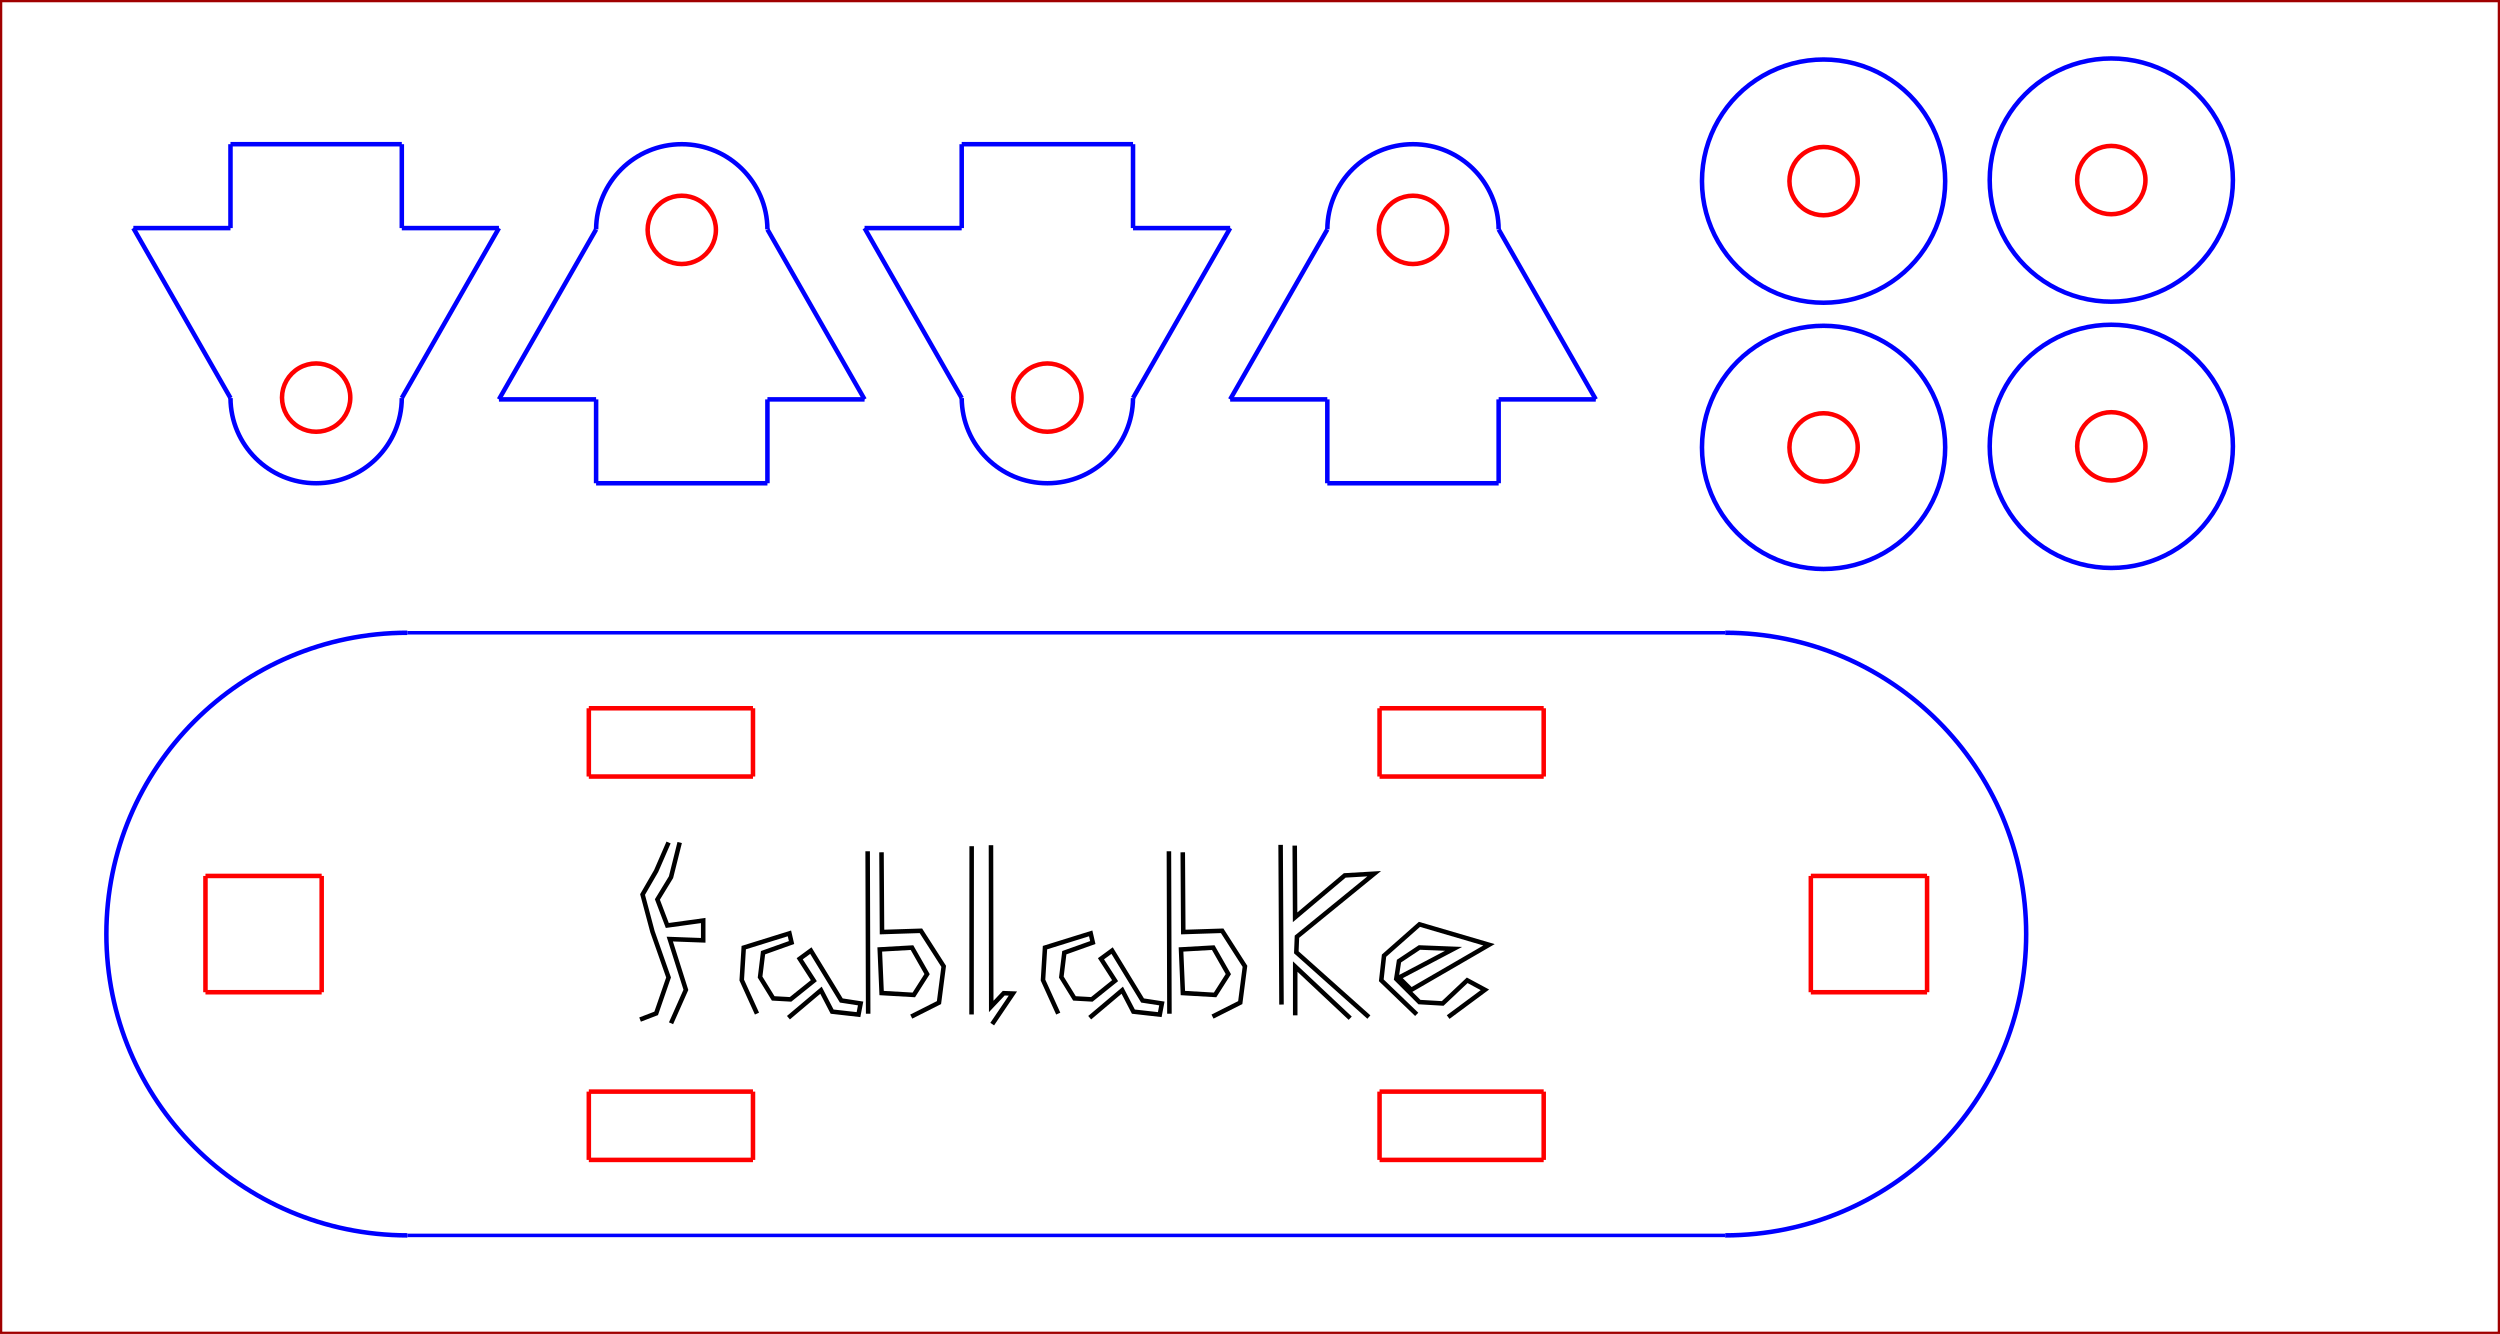 <?xml version="1.0" encoding="UTF-8" standalone="no"?>
<svg
   width="104.336mm"
   height="55.672mm"
   viewBox="398 273 104.336 55.672"
   version="1.1"
   id="svg180"
   sodipodi:docname="board_full-moyen-with_tabs.svg"
   inkscape:version="1.1 (c68e22c387, 2021-05-23)"
   xmlns:inkscape="http://www.inkscape.org/namespaces/inkscape"
   xmlns:sodipodi="http://sodipodi.sourceforge.net/DTD/sodipodi-0.dtd"
   xmlns="http://www.w3.org/2000/svg"
   xmlns:svg="http://www.w3.org/2000/svg">
  <defs
     id="defs184" />
  <sodipodi:namedview
     id="namedview182"
     pagecolor="#ffffff"
     bordercolor="#666666"
     borderopacity="1.0"
     inkscape:pageshadow="2"
     inkscape:pageopacity="0.0"
     inkscape:pagecheckerboard="0"
     inkscape:document-units="mm"
     showgrid="false"
     inkscape:zoom="2.4713201"
     inkscape:cx="301.45832"
     inkscape:cy="151.1338"
     inkscape:window-width="1366"
     inkscape:window-height="705"
     inkscape:window-x="-8"
     inkscape:window-y="-8"
     inkscape:window-maximized="1"
     inkscape:current-layer="svg180" />
  <path
     transform="translate(402.3,275.308)"
     style="stroke:#ff0000;stroke-width:0.05mm;fill:none"
     d="M10.319,14.285C10.319,13.776,10.048,13.306,9.607,13.051C9.166,12.797,8.623,12.797,8.182,13.051C7.741,13.306,7.469,13.776,7.469,14.285C7.469,14.794,7.741,15.265,8.182,15.52C8.623,15.774,9.166,15.774,9.607,15.52C10.048,15.265,10.319,14.795,10.319,14.285z"
     id="path2" />
  <path
     transform="translate(402.3,275.308)"
     style="stroke:#0000ff;stroke-width:0.05mm;fill:none"
     d="M5.319,7.211L1.265,7.211"
     id="path4" />
  <path
     transform="translate(402.3,275.308)"
     style="stroke:#0000ff;stroke-width:0.05mm;fill:none"
     d="M1.265,7.211L5.319,14.304"
     id="path6" />
  <path
     transform="translate(402.3,275.308)"
     style="stroke:#0000ff;stroke-width:0.05mm;fill:none"
     d="M5.319,14.305C5.33,16.272,6.928,17.86,8.894,17.86C10.861,17.86,12.458,16.272,12.469,14.305"
     id="path8" />
  <path
     transform="translate(402.3,275.308)"
     style="stroke:#0000ff;stroke-width:0.05mm;fill:none"
     d="M12.469,14.304L16.523,7.211"
     id="path10" />
  <path
     transform="translate(402.3,275.308)"
     style="stroke:#0000ff;stroke-width:0.05mm;fill:none"
     d="M16.523,7.211L12.469,7.211"
     id="path12" />
  <path
     transform="translate(402.3,275.308)"
     style="stroke:#0000ff;stroke-width:0.05mm;fill:none"
     d="M12.469,7.211L12.469,3.71"
     id="path14" />
  <path
     transform="translate(402.3,275.308)"
     style="stroke:#0000ff;stroke-width:0.05mm;fill:none"
     d="M12.469,3.71L5.319,3.71"
     id="path16" />
  <path
     transform="translate(402.3,275.308)"
     style="stroke:#0000ff;stroke-width:0.05mm;fill:none"
     d="M5.319,3.71L5.319,7.211"
     id="path18" />
  <path
     transform="translate(402.3,275.308)"
     style="stroke:#ff0000;stroke-width:0.05mm;fill:none"
     d="M22.728,7.285C22.728,7.795,22.999,8.265,23.44,8.52C23.881,8.774,24.424,8.774,24.865,8.52C25.306,8.265,25.578,7.795,25.578,7.285C25.578,6.776,25.306,6.306,24.865,6.051C24.424,5.797,23.881,5.797,23.44,6.051C22.999,6.306,22.728,6.776,22.728,7.285z"
     id="path20" />
  <path
     transform="translate(402.3,275.308)"
     style="stroke:#0000ff;stroke-width:0.05mm;fill:none"
     d="M27.728,14.36L31.782,14.36"
     id="path22" />
  <path
     transform="translate(402.3,275.308)"
     style="stroke:#0000ff;stroke-width:0.05mm;fill:none"
     d="M31.782,14.36L27.728,7.266"
     id="path24" />
  <path
     transform="translate(402.3,275.308)"
     style="stroke:#0000ff;stroke-width:0.05mm;fill:none"
     d="M27.728,7.265C27.717,5.299,26.119,3.71,24.153,3.71C22.186,3.71,20.589,5.299,20.578,7.265"
     id="path26" />
  <path
     transform="translate(402.3,275.308)"
     style="stroke:#0000ff;stroke-width:0.05mm;fill:none"
     d="M20.578,7.266L16.523,14.36"
     id="path28" />
  <path
     transform="translate(402.3,275.308)"
     style="stroke:#0000ff;stroke-width:0.05mm;fill:none"
     d="M16.523,14.36L20.578,14.36"
     id="path30" />
  <path
     transform="translate(402.3,275.308)"
     style="stroke:#0000ff;stroke-width:0.05mm;fill:none"
     d="M20.578,14.36L20.578,17.86"
     id="path32" />
  <path
     transform="translate(402.3,275.308)"
     style="stroke:#0000ff;stroke-width:0.05mm;fill:none"
     d="M20.578,17.86L27.728,17.86"
     id="path34" />
  <path
     transform="translate(402.3,275.308)"
     style="stroke:#0000ff;stroke-width:0.05mm;fill:none"
     d="M27.728,17.86L27.728,14.36"
     id="path36" />
  <path
     transform="translate(402.3,275.308)"
     style="stroke:#ff0000;stroke-width:0.05mm;fill:none"
     d="M40.836,14.285C40.836,13.776,40.565,13.306,40.124,13.051C39.683,12.797,39.14,12.797,38.699,13.051C38.258,13.306,37.986,13.776,37.986,14.285C37.986,14.794,38.258,15.265,38.699,15.52C39.139,15.774,39.683,15.774,40.124,15.52C40.565,15.265,40.836,14.795,40.836,14.285z"
     id="path38" />
  <path
     transform="translate(402.3,275.308)"
     style="stroke:#0000ff;stroke-width:0.05mm;fill:none"
     d="M35.836,7.211L31.782,7.211"
     id="path40" />
  <path
     transform="translate(402.3,275.308)"
     style="stroke:#0000ff;stroke-width:0.05mm;fill:none"
     d="M31.782,7.211L35.836,14.304"
     id="path42" />
  <path
     transform="translate(402.3,275.308)"
     style="stroke:#0000ff;stroke-width:0.05mm;fill:none"
     d="M35.836,14.305C35.847,16.272,37.445,17.86,39.411,17.86C41.378,17.86,42.975,16.272,42.986,14.305"
     id="path44" />
  <path
     transform="translate(402.3,275.308)"
     style="stroke:#0000ff;stroke-width:0.05mm;fill:none"
     d="M42.986,14.304L47.04,7.211"
     id="path46" />
  <path
     transform="translate(402.3,275.308)"
     style="stroke:#0000ff;stroke-width:0.05mm;fill:none"
     d="M47.04,7.211L42.986,7.211"
     id="path48" />
  <path
     transform="translate(402.3,275.308)"
     style="stroke:#0000ff;stroke-width:0.05mm;fill:none"
     d="M42.986,7.211L42.986,3.71"
     id="path50" />
  <path
     transform="translate(402.3,275.308)"
     style="stroke:#0000ff;stroke-width:0.05mm;fill:none"
     d="M42.986,3.71L35.836,3.71"
     id="path52" />
  <path
     transform="translate(402.3,275.308)"
     style="stroke:#0000ff;stroke-width:0.05mm;fill:none"
     d="M35.836,3.71L35.836,7.211"
     id="path54" />
  <path
     transform="translate(402.3,275.308)"
     style="stroke:#ff0000;stroke-width:0.05mm;fill:none"
     d="M53.245,7.285C53.245,7.795,53.516,8.265,53.957,8.52C54.398,8.774,54.941,8.774,55.382,8.52C55.823,8.265,56.095,7.795,56.095,7.285C56.095,6.776,55.823,6.306,55.382,6.051C54.941,5.797,54.398,5.797,53.957,6.051C53.516,6.306,53.245,6.776,53.245,7.285z"
     id="path56" />
  <path
     transform="translate(402.3,275.308)"
     style="stroke:#0000ff;stroke-width:0.05mm;fill:none"
     d="M58.245,14.36L62.299,14.36"
     id="path58" />
  <path
     transform="translate(402.3,275.308)"
     style="stroke:#0000ff;stroke-width:0.05mm;fill:none"
     d="M62.299,14.36L58.245,7.266"
     id="path60" />
  <path
     transform="translate(402.3,275.308)"
     style="stroke:#0000ff;stroke-width:0.05mm;fill:none"
     d="M58.245,7.265C58.233,5.299,56.636,3.71,54.67,3.71C52.703,3.71,51.106,5.299,51.095,7.265"
     id="path62" />
  <path
     transform="translate(402.3,275.308)"
     style="stroke:#0000ff;stroke-width:0.05mm;fill:none"
     d="M51.095,7.266L47.04,14.36"
     id="path64" />
  <path
     transform="translate(402.3,275.308)"
     style="stroke:#0000ff;stroke-width:0.05mm;fill:none"
     d="M47.04,14.36L51.095,14.36"
     id="path66" />
  <path
     transform="translate(402.3,275.308)"
     style="stroke:#0000ff;stroke-width:0.05mm;fill:none"
     d="M51.095,14.36L51.095,17.86"
     id="path68" />
  <path
     transform="translate(402.3,275.308)"
     style="stroke:#0000ff;stroke-width:0.05mm;fill:none"
     d="M51.095,17.86L58.245,17.86"
     id="path70" />
  <path
     transform="translate(402.3,275.308)"
     style="stroke:#0000ff;stroke-width:0.05mm;fill:none"
     d="M58.245,17.86L58.245,14.36"
     id="path72" />
  <path
     transform="translate(402.3,275.308)"
     style="stroke:#ff0000;stroke-width:0.05mm;fill:none"
     d="M9.125,39.102L4.275,39.102"
     id="path74" />
  <path
     transform="translate(402.3,275.308)"
     style="stroke:#ff0000;stroke-width:0.05mm;fill:none"
     d="M4.275,39.102L4.275,34.249"
     id="path76" />
  <path
     transform="translate(402.3,275.308)"
     style="stroke:#ff0000;stroke-width:0.05mm;fill:none"
     d="M4.275,34.249L9.125,34.249"
     id="path78" />
  <path
     transform="translate(402.3,275.308)"
     style="stroke:#ff0000;stroke-width:0.05mm;fill:none"
     d="M9.125,34.249L9.125,39.102"
     id="path80" />
  <path
     transform="translate(402.3,275.308)"
     style="stroke:#ff0000;stroke-width:0.05mm;fill:none"
     d="M27.125,46.1L20.274,46.1"
     id="path82" />
  <path
     transform="translate(402.3,275.308)"
     style="stroke:#ff0000;stroke-width:0.05mm;fill:none"
     d="M20.274,46.1L20.274,43.25"
     id="path84" />
  <path
     transform="translate(402.3,275.308)"
     style="stroke:#ff0000;stroke-width:0.05mm;fill:none"
     d="M20.274,43.25L27.125,43.25"
     id="path86" />
  <path
     transform="translate(402.3,275.308)"
     style="stroke:#ff0000;stroke-width:0.05mm;fill:none"
     d="M27.125,43.25L27.125,46.1"
     id="path88" />
  <path
     transform="translate(402.3,275.308)"
     style="stroke:#ff0000;stroke-width:0.05mm;fill:none"
     d="M27.125,27.251L27.125,30.1"
     id="path98" />
  <path
     transform="translate(402.3,275.308)"
     style="stroke:#ff0000;stroke-width:0.05mm;fill:none"
     d="M27.125,30.1L20.274,30.1"
     id="path100" />
  <path
     transform="translate(402.3,275.308)"
     style="stroke:#ff0000;stroke-width:0.05mm;fill:none"
     d="M20.274,30.1L20.274,27.251"
     id="path102" />
  <path
     transform="translate(402.3,275.308)"
     style="stroke:#ff0000;stroke-width:0.05mm;fill:none"
     d="M20.274,27.251L27.125,27.251"
     id="path104" />
  <path
     transform="translate(402.3,275.308)"
     style="stroke:#0000ff;stroke-width:0.05mm;fill:none"
     d="M12.7,24.1C5.76,24.108,0.139,29.736,0.139,36.675C0.139,43.615,5.76,49.242,12.7,49.25"
     id="path122" />
  <path
     style="fill:none;stroke:#0000ff;stroke-width:0.039mm"
     d="m 415,324.559 h 55"
     id="path124" />
  <g
     id="g1014"
     transform="translate(-15)">
    <path
       transform="translate(402.3,275.308)"
       style="fill:none;stroke:#ff0000;stroke-width:0.05mm"
       d="m 75.125,43.25 v 2.85"
       id="path90" />
    <path
       transform="translate(402.3,275.308)"
       style="fill:none;stroke:#ff0000;stroke-width:0.05mm"
       d="M 75.125,46.1 H 68.275"
       id="path92" />
    <path
       transform="translate(402.3,275.308)"
       style="fill:none;stroke:#ff0000;stroke-width:0.05mm"
       d="M 68.275,46.1 V 43.25"
       id="path94" />
    <path
       style="fill:none;stroke:#ff0000;stroke-width:0.05mm"
       d="m 68.275,43.25 h 6.85"
       id="path96"
       transform="translate(402.3,275.308)" />
    <path
       style="fill:none;stroke:#ff0000;stroke-width:0.05mm"
       d="M 75.125,30.1 H 68.275"
       id="path106"
       transform="translate(402.3,275.308)" />
    <path
       transform="translate(402.3,275.308)"
       style="fill:none;stroke:#ff0000;stroke-width:0.05mm"
       d="M 68.275,30.1 V 27.251"
       id="path108" />
    <path
       transform="translate(402.3,275.308)"
       style="fill:none;stroke:#ff0000;stroke-width:0.05mm"
       d="m 68.275,27.251 h 6.85"
       id="path110" />
    <path
       transform="translate(402.3,275.308)"
       style="fill:none;stroke:#ff0000;stroke-width:0.05mm"
       d="m 75.125,27.251 v 2.85"
       id="path112" />
    <path
       transform="translate(402.3,275.308)"
       style="fill:none;stroke:#ff0000;stroke-width:0.05mm"
       d="m 86.274,34.249 h 4.85"
       id="path114" />
    <path
       transform="translate(402.3,275.308)"
       style="fill:none;stroke:#ff0000;stroke-width:0.05mm"
       d="m 91.125,34.249 v 4.852"
       id="path116" />
    <path
       transform="translate(402.3,275.308)"
       style="fill:none;stroke:#ff0000;stroke-width:0.05mm"
       d="M 91.125,39.102 H 86.274"
       id="path118" />
    <path
       style="fill:none;stroke:#ff0000;stroke-width:0.05mm"
       d="M 86.274,39.102 V 34.249"
       id="path120"
       transform="translate(402.3,275.308)" />
    <path
       style="fill:none;stroke:#0000ff;stroke-width:0.05mm"
       d="m 82.7,49.25 c 6.939,-0.008 12.561,-5.635 12.561,-12.575 3.1e-5,-6.939 -5.621,-12.567 -12.561,-12.575"
       id="path126"
       transform="translate(402.3,275.308)" />
  </g>
  <path
     style="fill:none;stroke:#0000ff;stroke-width:0.039mm"
     d="M 470,299.408 H 415"
     id="path128" />
  <path
     transform="translate(402.3,275.308)"
     style="stroke:#ff0000;stroke-width:0.05mm;fill:none"
     d="M73.231,16.363C73.231,15.854,72.959,15.384,72.518,15.129C72.077,14.875,71.534,14.875,71.093,15.129C70.652,15.384,70.381,15.854,70.381,16.363C70.381,16.873,70.652,17.343,71.093,17.598C71.534,17.852,72.077,17.852,72.518,17.598C72.959,17.343,73.231,16.873,73.231,16.363z"
     id="path130" />
  <path
     transform="translate(402.3,275.308)"
     style="stroke:#0000ff;stroke-width:0.05mm;fill:none"
     d="M76.881,16.363C76.881,14.55,75.913,12.875,74.343,11.968C72.773,11.062,70.838,11.062,69.268,11.968C67.698,12.875,66.731,14.55,66.731,16.363C66.73,18.177,67.698,19.852,69.268,20.759C70.838,21.665,72.773,21.665,74.343,20.759C75.913,19.852,76.881,18.177,76.881,16.363z"
     id="path132" />
  <path
     transform="translate(402.3,275.308)"
     style="stroke:#ff0000;stroke-width:0.05mm;fill:none"
     d="M85.239,16.32C85.239,15.811,84.967,15.34,84.526,15.086C84.085,14.831,83.542,14.831,83.101,15.086C82.66,15.34,82.389,15.811,82.389,16.32C82.389,16.829,82.66,17.299,83.101,17.554C83.542,17.809,84.085,17.809,84.526,17.554C84.967,17.3,85.239,16.829,85.239,16.32z"
     id="path134" />
  <path
     transform="translate(402.3,275.308)"
     style="stroke:#0000ff;stroke-width:0.05mm;fill:none"
     d="M88.889,16.32C88.889,14.507,87.922,12.831,86.351,11.925C84.781,11.018,82.846,11.018,81.276,11.925C79.706,12.831,78.739,14.507,78.739,16.32C78.739,18.133,79.706,19.808,81.276,20.715C82.846,21.622,84.781,21.622,86.351,20.715C87.921,19.809,88.889,18.133,88.889,16.32z"
     id="path136" />
  <path
     transform="translate(402.3,275.308)"
     style="stroke:#ff0000;stroke-width:0.05mm;fill:none"
     d="M73.231,5.251C73.231,4.742,72.959,4.271,72.518,4.017C72.077,3.762,71.534,3.762,71.093,4.017C70.652,4.271,70.381,4.742,70.381,5.251C70.381,5.76,70.652,6.23,71.093,6.485C71.534,6.74,72.077,6.74,72.518,6.485C72.959,6.231,73.231,5.76,73.231,5.251z"
     id="path138" />
  <path
     transform="translate(402.3,275.308)"
     style="stroke:#0000ff;stroke-width:0.05mm;fill:none"
     d="M76.881,5.251C76.881,3.438,75.913,1.762,74.343,0.856C72.773,-0.051,70.838,-0.051,69.268,0.856C67.698,1.762,66.731,3.438,66.731,5.251C66.73,7.064,67.698,8.739,69.268,9.646C70.838,10.553,72.773,10.553,74.343,9.646C75.913,8.74,76.881,7.064,76.881,5.251z"
     id="path140" />
  <path
     transform="translate(402.3,275.308)"
     style="stroke:#ff0000;stroke-width:0.05mm;fill:none"
     d="M85.239,5.207C85.239,4.698,84.967,4.228,84.526,3.973C84.085,3.718,83.542,3.718,83.101,3.973C82.66,4.228,82.389,4.698,82.389,5.207C82.389,5.716,82.66,6.187,83.101,6.441C83.542,6.696,84.085,6.696,84.526,6.442C84.967,6.187,85.239,5.717,85.239,5.207z"
     id="path142" />
  <path
     transform="translate(402.3,275.308)"
     style="stroke:#0000ff;stroke-width:0.05mm;fill:none"
     d="M88.889,5.207C88.889,3.394,87.922,1.719,86.351,0.812C84.781,-0.095,82.846,-0.095,81.276,0.812C79.706,1.719,78.739,3.394,78.739,5.207C78.739,7.02,79.706,8.696,81.276,9.602C82.846,10.509,84.781,10.509,86.351,9.603C87.921,8.696,88.889,7.021,88.889,5.207z"
     id="path144" />
  <g
     id="g1032"
     transform="translate(-8.467)">
    <path
       transform="translate(402.3,275.308)"
       style="fill:none;stroke:#000000;stroke-width:0.05mm"
       d="m 32.069,32.853 -0.517,1.189 -0.568,0.982 0.413,1.55 0.672,1.912 -0.517,1.499 -0.672,0.258"
       id="path146" />
    <path
       transform="translate(402.3,275.308)"
       style="fill:none;stroke:#000000;stroke-width:0.05mm"
       d="m 32.172,40.398 0.62,-1.395 -0.672,-2.119 1.395,0.052 v -0.827 l -1.499,0.207 -0.413,-1.085 0.568,-0.93 0.362,-1.447"
       id="path148" />
    <path
       transform="translate(402.3,275.308)"
       style="fill:none;stroke:#000000;stroke-width:0.05mm"
       d="m 37.071,40.165 1.359,-1.147 0.465,0.894 1.101,0.124 0.088,-0.465 -0.806,-0.124 -1.271,-2.083 -0.465,0.341 0.589,0.915 -0.972,0.78 -0.723,-0.041 -0.548,-0.889 0.124,-1.018 1.189,-0.424 -0.088,-0.382 -1.907,0.594 -0.083,1.354 0.636,1.4"
       id="path150" />
    <path
       transform="translate(402.3,275.308)"
       style="fill:none;stroke:#000000;stroke-width:0.05mm"
       d="m 42.228,37.24 0.63,1.106 -0.553,0.868 -1.344,-0.078 -0.078,-1.819 z"
       id="path152" />
    <path
       transform="translate(402.3,275.308)"
       style="fill:none;stroke:#000000;stroke-width:0.05mm"
       d="m 40.378,33.22 0.021,6.78"
       id="path154" />
    <path
       transform="translate(402.3,275.308)"
       style="fill:none;stroke:#000000;stroke-width:0.05mm"
       d="m 42.197,40.119 1.158,-0.584 0.196,-1.514 -0.951,-1.483 -1.623,0.052 -0.021,-3.328"
       id="path156" />
    <path
       transform="translate(402.3,275.308)"
       style="fill:none;stroke:#000000;stroke-width:0.05mm"
       d="m 45.525,32.967 0.01,6.728 0.522,-0.553 0.382,0.015 -0.863,1.276"
       id="path158" />
    <path
       transform="translate(402.3,275.308)"
       style="fill:none;stroke:#000000;stroke-width:0.05mm"
       d="m 44.714,40.031 0.005,-7.023"
       id="path160" />
    <path
       transform="translate(402.3,275.308)"
       style="fill:none;stroke:#000000;stroke-width:0.05mm"
       d="m 49.644,40.165 1.359,-1.147 0.465,0.894 1.101,0.124 0.088,-0.465 -0.806,-0.124 -1.271,-2.083 -0.465,0.341 0.589,0.915 -0.972,0.78 -0.723,-0.041 -0.548,-0.889 0.124,-1.018 1.189,-0.424 -0.088,-0.382 -1.907,0.594 -0.083,1.354 0.636,1.4"
       id="path162" />
    <path
       transform="translate(402.3,275.308)"
       style="fill:none;stroke:#000000;stroke-width:0.05mm"
       d="m 54.801,37.24 0.63,1.106 -0.553,0.868 -1.344,-0.078 -0.078,-1.819 z"
       id="path164" />
    <path
       transform="translate(402.3,275.308)"
       style="fill:none;stroke:#000000;stroke-width:0.05mm"
       d="m 52.951,33.22 0.021,6.78"
       id="path166" />
    <path
       transform="translate(402.3,275.308)"
       style="fill:none;stroke:#000000;stroke-width:0.05mm"
       d="m 54.77,40.119 1.158,-0.584 0.196,-1.514 -0.951,-1.483 -1.623,0.052 -0.021,-3.328"
       id="path168" />
    <path
       transform="translate(402.3,275.308)"
       style="fill:none;stroke:#000000;stroke-width:0.05mm"
       d="m 58.202,32.982 0.015,2.992 2.072,-1.747 1.23,-0.072 -3.225,2.63 -0.026,0.651 3.028,2.703"
       id="path170" />
    <path
       transform="translate(402.3,275.308)"
       style="fill:none;stroke:#000000;stroke-width:0.05mm"
       d="M 60.517,40.186 58.222,38.031 V 40.067"
       id="path172" />
    <path
       transform="translate(402.3,275.308)"
       style="fill:none;stroke:#000000;stroke-width:0.05mm"
       d="m 57.649,39.617 -0.036,-6.666"
       id="path174" />
    <path
       transform="translate(402.3,275.308)"
       style="fill:none;stroke:#000000;stroke-width:0.05mm"
       d="m 64.604,40.139 1.535,-1.137 -0.739,-0.398 -1.023,0.966 -0.972,-0.057 -0.966,-0.966 0.114,-0.744 0.853,-0.568 1.426,0.057 -2.279,1.199 0.512,0.512 3.245,-1.881 -2.904,-0.853 -1.478,1.307 -0.114,1.028 1.478,1.421"
       id="path176" />
  </g>
  <rect
     transform="translate(450.168,300.836)"
     style="stroke:#a00000;stroke-width:0.05mm;fill:none"
     x="-52.168"
     y="-27.836"
     width="104.336"
     height="55.672"
     id="rect178" />
</svg>
